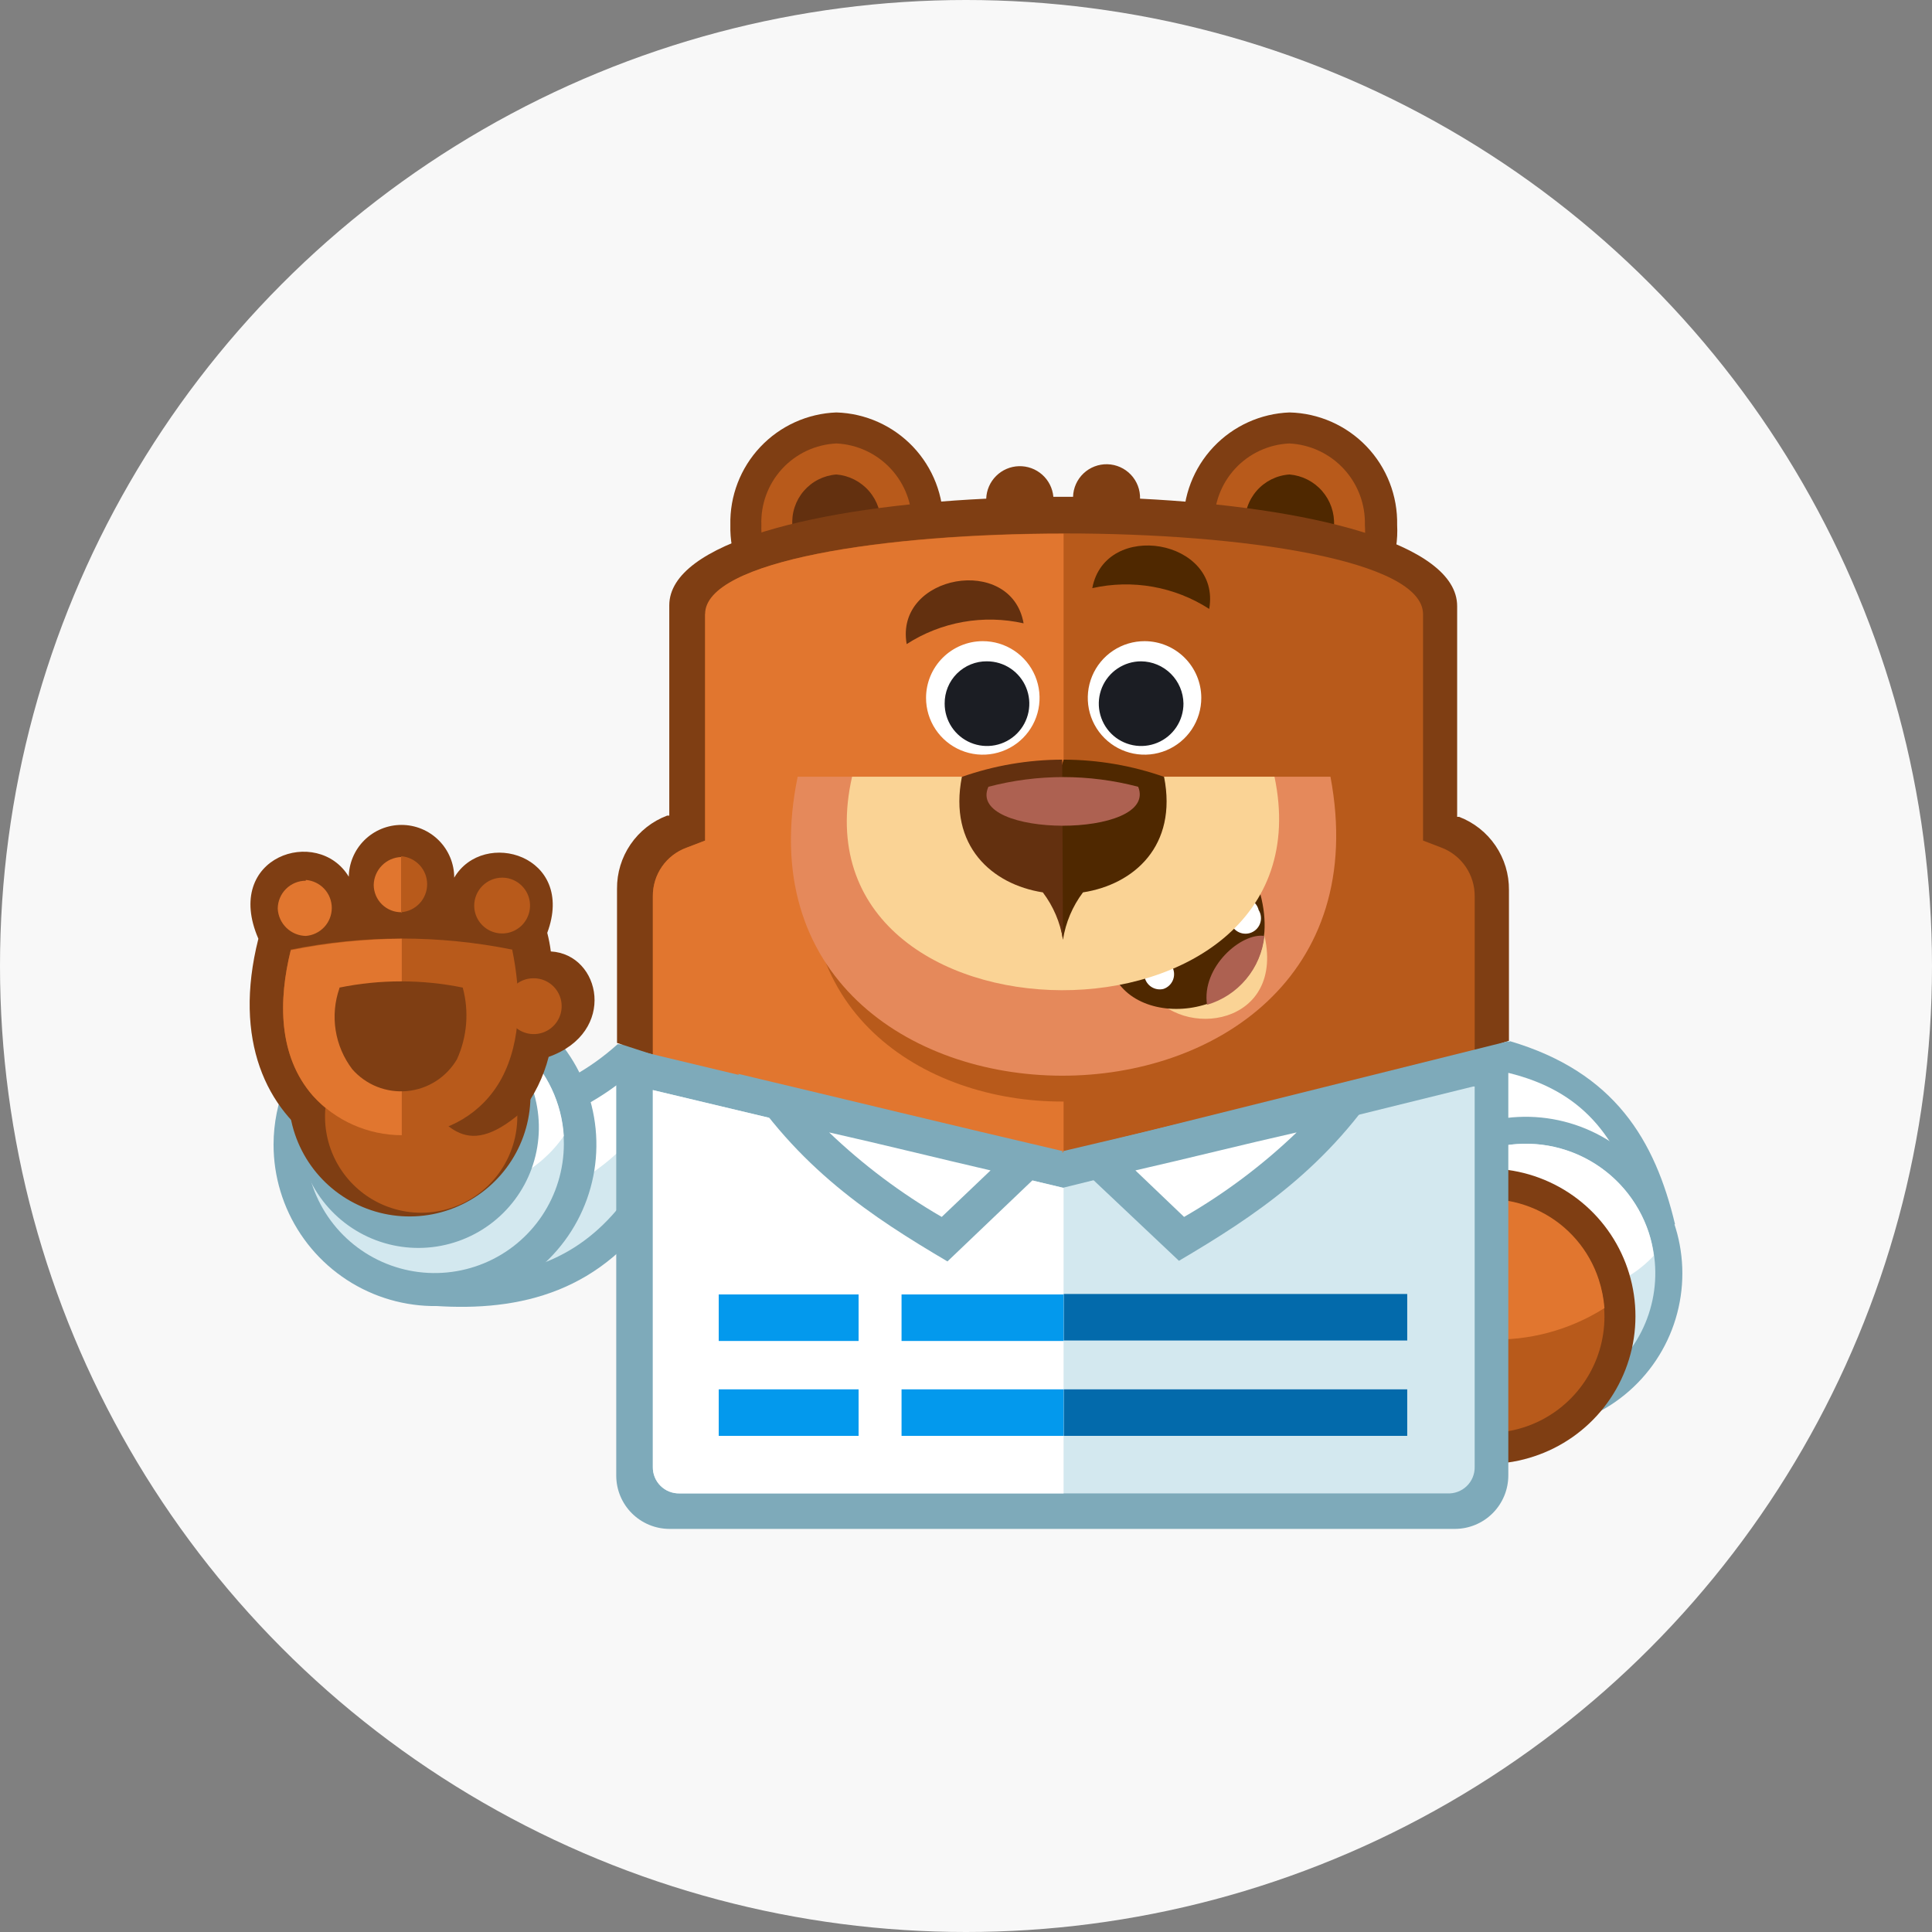 <svg fill="none" height="178" viewBox="0 0 178 178" width="178" xmlns="http://www.w3.org/2000/svg" xmlns:xlink="http://www.w3.org/1999/xlink"><rect x="0" y="0" width="178" height="178" fill="#808080" stroke="none"/><clipPath id="a"><path d="m0 0h178v178h-178z"/></clipPath><g clip-path="url(#a)"><circle cx="89" cy="89" fill="#f8f8f8" r="89"/><path d="m37.946 101.56c7.329.986 13.743-.671 18.958-5.357l8.729.457-4.757 14.015c-5.286 8.386-12.958 10.172-20.815 9.643z" fill="#7eaaba"/><path d="m41.189 104.732 1.429 12.858c6.543 0 11.758-2.186 15.715-8.129l3.443-10.001-3.829-.2c-4.684 3.872-10.645 5.854-16.715 5.558z" fill="#d3e8ef"/><path d="m41.189 104.732.857 7.586c8.986-1.057 15.986-4.758 19.615-12.944l-3.829-.2c-4.656 3.872-10.595 5.855-16.644 5.558z" fill="#fff"/><path d="m40.061 90.588c2.943-.003 5.82.867 8.268 2.501s4.356 3.956 5.484 6.674c1.127 2.719 1.423 5.71.85 8.595-.573 2.887-1.99 5.538-4.071 7.619-2.081 2.08-4.732 3.497-7.618 4.07-2.886.574-5.878.278-8.596-.849-2.718-1.128-5.041-3.036-6.674-5.484-1.633-2.448-2.503-5.325-2.501-8.268.008-3.938 1.575-7.713 4.36-10.498 2.785-2.785 6.559-4.353 10.498-4.36z" fill="#7eaaba"/><path d="m40.061 93.488c-2.354-.003-4.657.693-6.615 1.999-1.959 1.306-3.486 3.164-4.389 5.338-.903 2.174-1.141 4.567-.683 6.877.458 2.309 1.59 4.431 3.254 6.097 1.664 1.666 3.784 2.8 6.093 3.261 2.309.46 4.702.225 6.878-.675s4.035-2.426 5.343-4.383c1.308-1.957 2.007-4.259 2.007-6.613.002-1.562-.304-3.109-.901-4.553-.597-1.444-1.472-2.756-2.576-3.861-1.104-1.105-2.415-1.982-3.858-2.58-1.443-.598-2.99-.906-4.552-.906z" fill="#d3e8ef"/><path d="m40.06 93.488c-1.919-.01-3.812.448-5.515 1.334-1.703.886-3.164 2.174-4.257 3.752.202 3.02 1.541 5.851 3.746 7.924s5.114 3.233 8.14 3.248c1.919.01 3.812-.448 5.515-1.334 1.703-.886 3.164-2.174 4.257-3.752-.189-3.024-1.523-5.863-3.732-7.939s-5.124-3.232-8.155-3.233z" fill="#fff"/><path d="m38.546 92.774c2.199 0 4.348.653 6.175 1.876s3.25 2.961 4.088 4.993c.838 2.033 1.054 4.268.62 6.424-.434 2.155-1.498 4.133-3.058 5.682-1.56 1.55-3.544 2.601-5.702 3.021-2.158.421-4.392.191-6.419-.66-2.027-.852-3.756-2.286-4.967-4.12-1.211-1.835-1.85-3.988-1.836-6.187.011-2.934 1.187-5.743 3.268-7.811 2.081-2.068 4.898-3.225 7.832-3.218z" fill="#7eaaba"/><path d="m37.746 89.788c2.206.003 4.362.661 6.194 1.89 1.832 1.229 3.258 2.975 4.097 5.016s1.054 4.284.616 6.447c-.437 2.162-1.507 4.146-3.073 5.7-1.566 1.555-3.558 2.609-5.724 3.03-2.166.42-4.408.189-6.442-.666-2.034-.855-3.769-2.294-4.984-4.136s-1.856-4.003-1.842-6.209c.023-2.947 1.207-5.766 3.296-7.844s4.914-3.249 7.861-3.256" fill="#7f3e13"/><path d="m38.803 94.017c-1.752 0-3.464.519-4.921 1.493-1.457.973-2.592 2.357-3.262 3.975-.67 1.618-.846 3.399-.504 5.118.342 1.718 1.185 3.296 2.424 4.535 1.239 1.239 2.817 2.082 4.535 2.424s3.499.166 5.118-.504c1.619-.671 3.002-1.806 3.975-3.262.973-1.457 1.493-3.17 1.493-4.921-.004-2.348-.938-4.599-2.599-6.26-1.66-1.66-3.911-2.595-6.259-2.599z" fill="#b85a1b"/><path d="m32.132 80.859c0-1.288.512-2.524 1.423-3.435.911-.911 2.146-1.423 3.435-1.423 1.288 0 2.524.512 3.435 1.423.911.911 1.423 2.147 1.423 3.435 2.7-4.572 11.229-2.057 8.572 5.086.145.564.255 1.137.329 1.714 4.629.257 6.143 7.457-.2 9.715-.472 1.85-1.324 3.582-2.5 5.086-5.429 4.686-7.143.857-10.115-2.314-2.857 0-10.572-1.915-8.386 5.343-4.943-3.2-8.115-9.615-5.743-19.001-3.3-7.6 5.486-10.429 8.329-5.715z" fill="#7f3e13"/><path d="m26.788 87.545c-1.129 4.557-1.2 9.715 2.043 13.415 4.557 5.215 13.801 4.958 17.372-1.586 1.914-3.572 1.786-8.0.986-11.886-6.733-1.357-13.668-1.357-20.401 0z" fill="#b85a1b"/><path d="m26.788 87.545c-1.129 4.557-1.2 9.715 2.043 13.415 1.038 1.14 2.301 2.052 3.711 2.677 1.409.624 2.933.949 4.475.952v-18.101c-3.436.026-6.861.38-10.229 1.057z" fill="#e1762f"/><path d="m31.274 91.045c-.435 1.246-.555 2.581-.348 3.885s.734 2.536 1.534 3.587c.624.711 1.409 1.263 2.288 1.612.88.348 1.829.482 2.771.392.942-.091 1.848-.404 2.645-.914.797-.51 1.461-1.202 1.939-2.018.938-2.072 1.125-4.406.529-6.6-3.747-.764-7.61-.764-11.358 0" fill="#7f3e13"/><path d="m36.96 84.045c.651-.049 1.259-.341 1.703-.82.444-.478.691-1.107.691-1.759 0-.653-.247-1.281-.691-1.759-.444-.478-1.052-.771-1.703-.819zm9.315-3.186c.508.003 1.004.156 1.425.44s.748.687.941 1.157c.193.47.241.987.141 1.485-.101.498-.347.955-.707 1.313s-.819.602-1.317.7-1.015.046-1.484-.149c-.469-.195-.87-.525-1.152-.947-.282-.422-.432-.919-.432-1.427.004-.683.278-1.337.762-1.819.484-.482 1.14-.752 1.823-.752z" fill="#b85a1b"/><path d="m28.174 81.073c.651.049 1.259.341 1.703.819.444.478.691 1.107.691 1.759 0 .652-.247 1.281-.691 1.759-.444.478-1.052.771-1.703.82-.669-.014-1.308-.281-1.788-.748s-.765-1.098-.797-1.767c.004-.683.278-1.337.762-1.819.485-.482 1.14-.752 1.823-.752m8.786 2.972v-5.157c-.67.025-1.305.306-1.775.784-.47.478-.74 1.118-.754 1.788.002.336.07.668.202.977s.323.589.564.823c.241.234.526.418.838.541.312.123.646.182.982.174z" fill="#e1762f"/><path d="m49.175 90.131c.509 0 1.006.151 1.429.433.423.282.752.684.947 1.154.195.47.245.987.146 1.486-.099.499-.344.957-.704 1.317-.36.36-.818.605-1.317.704-.499.099-1.016.048-1.486-.146-.47-.195-.872-.524-1.154-.947s-.433-.92-.433-1.429c-.006-.339.057-.676.184-.991.127-.315.316-.6.556-.84.24-.24.526-.429.84-.556.315-.127.652-.19.991-.184z" fill="#b85a1b"/><path d="m137.565 120.518c-.586-7.729-4.086-13.286-10.957-16.258l1.428-5.343 11.101-2.986c9.643 2.857 13.343 9.129 15.186 16.858l-16.715 7.729z" fill="#7eaaba"/><path d="m139.88 116.289 11.043-5.157c-1.929-6.472-5.157-10.629-11.958-12.286l-8.657 2.314-.4 1.429c2.541 1.439 4.747 3.402 6.471 5.76 1.725 2.357 2.927 5.054 3.529 7.912z" fill="#fff"/><path d="m126.865 121.833c-.892-2.71-.961-5.623-.198-8.372.764-2.749 2.325-5.209 4.486-7.071s4.826-3.042 7.657-3.39 5.702.151 8.25 1.434 4.658 3.292 6.065 5.774c1.406 2.482 2.045 5.325 1.836 8.17s-1.256 5.564-3.01 7.814c-1.753 2.25-4.135 3.93-6.843 4.827-1.8.6-3.702.839-5.595.702-1.894-.137-3.741-.647-5.437-1.501-1.695-.854-3.205-2.034-4.443-3.474-1.238-1.439-2.178-3.109-2.768-4.913z" fill="#7eaaba"/><path d="m129.251 121.047c.739 2.24 2.126 4.21 3.985 5.662s4.107 2.32 6.459 2.494c2.353.175 4.704-.352 6.757-1.514 2.053-1.161 3.716-2.905 4.778-5.011s1.476-4.48 1.189-6.821c-.287-2.342-1.261-4.545-2.8-6.333s-3.573-3.079-5.846-3.711c-2.273-.631-4.681-.575-6.922.162-1.49.488-2.87 1.266-4.059 2.288s-2.165 2.269-2.871 3.67c-.706 1.4-1.128 2.926-1.244 4.49-.115 1.564.08 3.135.574 4.624z" fill="#d3e8ef"/><path d="m152.366 115.689c-.084-.717-.237-1.426-.457-2.114-.488-1.489-1.266-2.866-2.287-4.054s-2.267-2.163-3.666-2.869c-1.398-.706-2.923-1.129-4.485-1.246-1.562-.116-3.132.077-4.62.569-1.84.635-3.515 1.675-4.9 3.043.095.717.253 1.424.471 2.114.993 3.002 3.135 5.488 5.958 6.913s6.095 1.672 9.1.687c1.866-.57 3.551-1.619 4.886-3.043z" fill="#fff"/><path d="m124.165 125.533c-.845-2.556-.913-5.305-.194-7.899.718-2.594 2.19-4.916 4.229-6.673 2.04-1.757 4.554-2.87 7.226-3.197s5.38.147 7.783 1.36 4.391 3.112 5.714 5.456c1.323 2.345 1.92 5.029 1.717 7.713-.204 2.684-1.199 5.247-2.86 7.365s-3.914 3.695-6.472 4.532c-1.694.561-3.482.781-5.261.649s-3.515-.614-5.108-1.418c-1.593-.805-3.011-1.916-4.173-3.269-1.163-1.354-2.047-2.923-2.601-4.619z" fill="#7f3e13"/><path d="m126.936 124.676c-.666-2.012-.721-4.176-.158-6.219s1.72-3.872 3.323-5.258 3.582-2.265 5.684-2.526c2.103-.262 4.236.106 6.13 1.057s3.463 2.442 4.51 4.285c1.046 1.843 1.523 3.954 1.369 6.068-.154 2.113-.931 4.134-2.233 5.806-1.301 1.672-3.07 2.92-5.081 3.587-2.698.891-5.639.675-8.178-.6s-4.469-3.505-5.366-6.2z" fill="#b85a1b"/><path d="m126.479 119.59c.316-1.954 1.159-3.784 2.438-5.294 1.279-1.511 2.945-2.644 4.819-3.278 1.341-.442 2.755-.615 4.163-.51 1.407.106 2.78.488 4.039 1.125 1.26.637 2.381 1.517 3.3 2.588s1.618 2.313 2.056 3.654c.279.858.456 1.745.529 2.643-3.225 2.042-6.997 3.048-10.811 2.882-3.813-.166-7.484-1.496-10.519-3.81z" fill="#e1762f"/><path d="m77.062 38c2.677.082 5.213 1.218 7.056 3.16s2.845 4.534 2.787 7.211c.038 1.328-.187 2.651-.661 3.892-.475 1.241-1.19 2.376-2.105 3.34-.915.964-2.011 1.737-3.225 2.276-1.214.539-2.524.833-3.852.864-2.665-.097-5.185-1.24-7.014-3.181s-2.82-4.525-2.758-7.191c-.062-2.666.929-5.25 2.758-7.191 1.829-1.941 4.349-3.084 7.014-3.181z" fill="#7f3e13"/><path d="m77.062 40.857c-1.91.089-3.708.928-5.003 2.335-1.295 1.407-1.982 3.268-1.912 5.179-.066 1.916.626 3.781 1.926 5.19 1.3 1.409 3.103 2.25 5.018 2.339 1.917-.082 3.722-.92 5.021-2.332 1.299-1.411 1.985-3.281 1.908-5.197.055-1.914-.643-3.773-1.944-5.178-1.301-1.405-3.101-2.244-5.013-2.337z" fill="#b85a1b"/><path d="m77.062 43.715c-.577.043-1.14.2-1.657.461-.516.261-.976.622-1.353 1.061-.377.439-.663.949-.843 1.499-.18.55-.249 1.13-.204 1.708-.056 1.16.34 2.296 1.105 3.17s1.838 1.417 2.995 1.516c1.157-.088 2.231-.63 2.989-1.508s1.137-2.021 1.054-3.178c.071-1.166-.316-2.313-1.08-3.197s-1.843-1.434-3.006-1.532z" fill="#63300f"/><path d="m118.807 38c2.689.064 5.243 1.192 7.102 3.136s2.87 4.547 2.813 7.236c.072 1.337-.129 2.675-.591 3.932-.462 1.257-1.176 2.407-2.097 3.379s-2.031 1.746-3.261 2.275-2.555.802-3.894.802c-1.34 0-2.665-.273-3.895-.802s-2.34-1.303-3.261-2.275-1.634-2.122-2.097-3.379c-.462-1.257-.663-2.595-.591-3.932-.058-2.665.934-5.247 2.762-7.187s4.346-3.084 7.01-3.185z" fill="#7f3e13"/><path d="m118.807 40.857c-1.916.082-3.722.92-5.021 2.332s-1.985 3.281-1.908 5.197c-.075.957.049 1.919.363 2.825s.813 1.738 1.464 2.443c.652.705 1.442 1.267 2.321 1.651.879.385 1.829.583 2.788.583.96 0 1.909-.199 2.789-.583.879-.385 1.669-.947 2.32-1.651.652-.705 1.15-1.536 1.465-2.443.314-.907.438-1.869.362-2.825.055-1.913-.64-3.772-1.938-5.178-1.297-1.407-3.094-2.251-5.005-2.35z" fill="#b85a1b"/><path d="m118.807 43.715c-.578.038-1.143.19-1.663.447-.519.257-.983.614-1.363 1.051-.381.437-.672.944-.857 1.494-.184.549-.258 1.13-.217 1.708-.056 1.16.34 2.296 1.105 3.17.764.874 1.838 1.417 2.995 1.516.578-.036 1.143-.186 1.662-.442s.983-.611 1.364-1.047.672-.942.857-1.491c.184-.549.258-1.128.217-1.706.06-1.162-.334-2.302-1.099-3.179-.765-.877-1.841-1.422-3.001-1.521z" fill="#4f2800"/><path d="m134.437 75.259h-.186v-19.415c0-5.843-13.715-9.129-29.216-9.9.011-.405-.057-.809-.202-1.187s-.362-.725-.641-1.02-.613-.531-.983-.697c-.37-.166-.769-.257-1.174-.268-.405-.011-.809.057-1.187.202-.379.145-.726.362-1.02.641-.595.563-.942 1.339-.965 2.157h-1.814c-.071-.786-.438-1.515-1.028-2.039-.59-.524-1.357-.804-2.146-.782-.789.022-1.539.344-2.099.9-.56.556-.886 1.305-.913 2.093-15.486.743-29.201 4.029-29.201 9.829v19.372h-.2c-1.366.517-2.541 1.441-3.367 2.647-.825 1.206-1.261 2.635-1.248 4.096v14.201l41.088 13.344 41.088-13.543v-13.886c.014-1.458-.417-2.885-1.237-4.09-.819-1.205-1.988-2.131-3.349-2.653z" fill="#7f3e13"/><path d="m64.962 56.572v20.872l-1.714.657c-.918.335-1.709.946-2.264 1.749-.555.804-.847 1.76-.836 2.737v14.672l37.845 12.172 37.873-12.443v-14.401c.01-.969-.276-1.917-.82-2.719s-1.319-1.418-2.223-1.767l-1.714-.657v-20.872c-.072-9.9-66.003-9.9-66.075 0z" fill="#b85a1b"/><path d="m64.962 56.572v20.872l-1.714.657c-.918.335-1.709.946-2.264 1.749-.555.804-.847 1.76-.836 2.737v14.672l37.845 12.172v-7.943c-13.072.071-26.158-8.572-22.715-25.501h22.715v-26.816c-16.515 0-33.03 2.5-33.03 7.4z" fill="#e1762f"/><path d="m73.491 71.559h49.088c6.929 36.859-56.617 36.602-49.088 0z" fill="#e5895b"/><path d="m75.862 74.473c-.657 5.715.529 11.158 4.757 15.458 4.5 4.486 11.229 6.4 17.444 6.343 6.215-.057 12.358-1.914 16.787-6.143 2.045-2.024 3.583-4.502 4.489-7.233s1.155-5.637.725-8.482z" fill="#e5895b"/><path d="m106.192 91.645c3.3 4.286 12.944 2.514 10.001-6.543z" fill="#fad395"/><path d="m103.149 90.717c3.7 4.757 15.715 1.914 12.958-8.386z" fill="#4f2800"/><path d="m114.25 82.788c.367-.086.754-.023 1.075.175.321.198.551.515.639.882.117.189.188.402.208.623.021.221-.011.444-.092.65s-.209.392-.374.54c-.165.148-.363.257-.577.316s-.439.067-.656.024c-.218-.043-.423-.136-.598-.272-.176-.136-.317-.311-.413-.511-.096-.2-.144-.42-.141-.642-.112-.36-.077-.75.097-1.084.174-.335.473-.587.832-.702zm-7.858 5.486c.368-.086.754-.023 1.075.175.322.198.551.515.64.882.112.36.077.75-.097 1.084-.174.335-.473.587-.832.702-.367.086-.754.023-1.075-.175-.321-.198-.551-.515-.639-.882-.112-.36-.078-.75.096-1.084.174-.335.473-.587.832-.702z" fill="#fff"/><path d="m111.207 92.574c1.411-.414 2.666-1.238 3.607-2.368.942-1.129 1.526-2.513 1.679-3.975-2.115-.329-5.815 2.857-5.286 6.343z" fill="#ad6151"/><path d="m78.505 71.559h38.916c5.544 26.358-44.859 26.101-38.916 0z" fill="#fad395"/><path d="m97.935 86.574c.247-1.582.88-3.078 1.843-4.357 4.7-.729 8.729-4.286 7.471-10.643-2.974-1.044-6.104-1.581-9.257-1.586l-1.914 6.014z" fill="#4f2800"/><path d="m97.935 86.574c-.252-1.583-.89-3.079-1.857-4.357-4.686-.729-8.715-4.286-7.457-10.643 2.97-1.043 6.095-1.579 9.243-1.586z" fill="#63300f"/><path d="m91.063 72.487c4.523-1.189 9.277-1.189 13.801 0 1.928 4.814-15.915 4.757-13.801 0z" fill="#ad6151"/><path d="m90.534 59.072c1.035-.003 2.048.302 2.91.875.862.574 1.534 1.39 1.932 2.346.398.956.502 2.009.301 3.024-.201 1.016-.7 1.949-1.432 2.681-.732.732-1.665 1.23-2.681 1.432s-2.068.097-3.024-.301c-.956-.398-1.772-1.07-2.346-1.932-.574-.862-.878-1.875-.875-2.91.004-1.382.554-2.706 1.532-3.683s2.301-1.528 3.683-1.532z" fill="#fff"/><path d="m90.934 60.93c.772 0 1.527.229 2.168.658s1.142 1.039 1.436 1.753c.295.714.371 1.498.22 2.255-.152.757-.524 1.452-1.071 1.997s-1.243.915-2.001 1.064c-.757.149-1.542.07-2.255-.228-.712-.297-1.321-.8-1.747-1.443-.427-.643-.653-1.399-.65-2.171-.004-.513.095-1.021.289-1.495s.482-.905.845-1.266.795-.648 1.27-.841c.475-.193.983-.29 1.496-.284z" fill="#1b1d23"/><path d="m105.464 59.072c-1.036-.003-2.049.302-2.911.875s-1.534 1.39-1.932 2.346c-.397.956-.502 2.009-.301 3.024.202 1.016.7 1.949 1.432 2.681s1.665 1.23 2.681 1.432c1.015.201 2.068.097 3.024-.301s1.772-1.07 2.346-1.932c.573-.862.878-1.875.875-2.91-.004-1.382-.554-2.706-1.531-3.683s-2.302-1.528-3.683-1.532z" fill="#fff"/><path d="m105.135 60.93c-.772 0-1.526.229-2.168.658s-1.142 1.039-1.437 1.753c-.294.714-.371 1.498-.219 2.255.152.757.525 1.452 1.071 1.997.547.545 1.244.915 2.001 1.064.758.149 1.542.07 2.255-.228.712-.297 1.32-.799 1.747-1.443s.653-1.399.65-2.171c-.015-1.028-.431-2.01-1.159-2.736-.729-.726-1.712-1.138-2.741-1.149z" fill="#1b1d23"/><path d="m94.306 57.429c-1.833-.412-3.729-.455-5.579-.127-1.849.329-3.615 1.022-5.193 2.041-1.129-6.415 9.643-8.329 10.772-1.914z" fill="#63300f"/><path d="m100.635 54.187c1.833-.412 3.729-.455 5.578-.127 1.85.329 3.615 1.022 5.194 2.041 1.128-6.415-9.572-8.258-10.772-1.914z" fill="#4f2800"/><path d="m138.965 95.931v40.002c0 1.303-.515 2.552-1.433 3.475-.918.924-2.165 1.447-3.467 1.454h-72.403c-1.294-.007-2.532-.525-3.447-1.439-.915-.915-1.432-2.153-1.439-3.447v-39.645l41.088 9.844z" fill="#7eaaba"/><path d="m135.722 100.103-37.787 9.329-37.788-9v34.716c-.006.322.053.642.174.941.121.299.3.571.528.799s.5.408.799.528c.299.121.619.18.942.175h70.746c.33.017.66-.033.969-.149.309-.115.591-.293.828-.522s.425-.505.551-.81.188-.633.181-.962v-35.045z" fill="#d3e8ef"/><path d="m97.935 109.432-37.788-9v34.716c-.006.323.054.645.175.945s.303.572.532.8c.23.228.503.408.804.528.301.119.623.177.946.17h35.387v-28.159z" fill="#fff"/><path d="m97.992 128.004h31.659v4.286h-31.645v-4.286zm0-8.786h31.659v4.286h-31.645v-4.286z" fill="#036aab"/><path d="m97.992 132.29v-4.286h-31.773v4.286zm-31.773-13.029h31.773v4.286h-31.773z" fill="#0399ed"/><path d="m79.105 116.49h3.957v19.415h-3.957z" fill="#fff"/><path d="m67.933 98.917c10.001 2.372 20.001 4.815 30.002 7.143l-10.643 10.158c-6.943-4.1-13.815-8.572-19.301-17.301" fill="#7eaaba"/><path d="m76.391 104.332c3.135 2.998 6.617 5.612 10.372 7.786l4.5-4.286c-4.886-1.129-9.915-2.386-14.872-3.5z" fill="#fff"/><path d="m127.922 98.917c-10 2.372-20.001 4.815-30.002 7.143l10.7 10.101c6.943-4.1 13.801-8.572 19.287-17.301" fill="#7eaaba"/><path d="m119.464 104.332c-3.129 3.005-6.612 5.619-10.372 7.786l-4.485-4.286c4.957-1.129 9.914-2.386 14.857-3.5z" fill="#fff"/></g></svg>